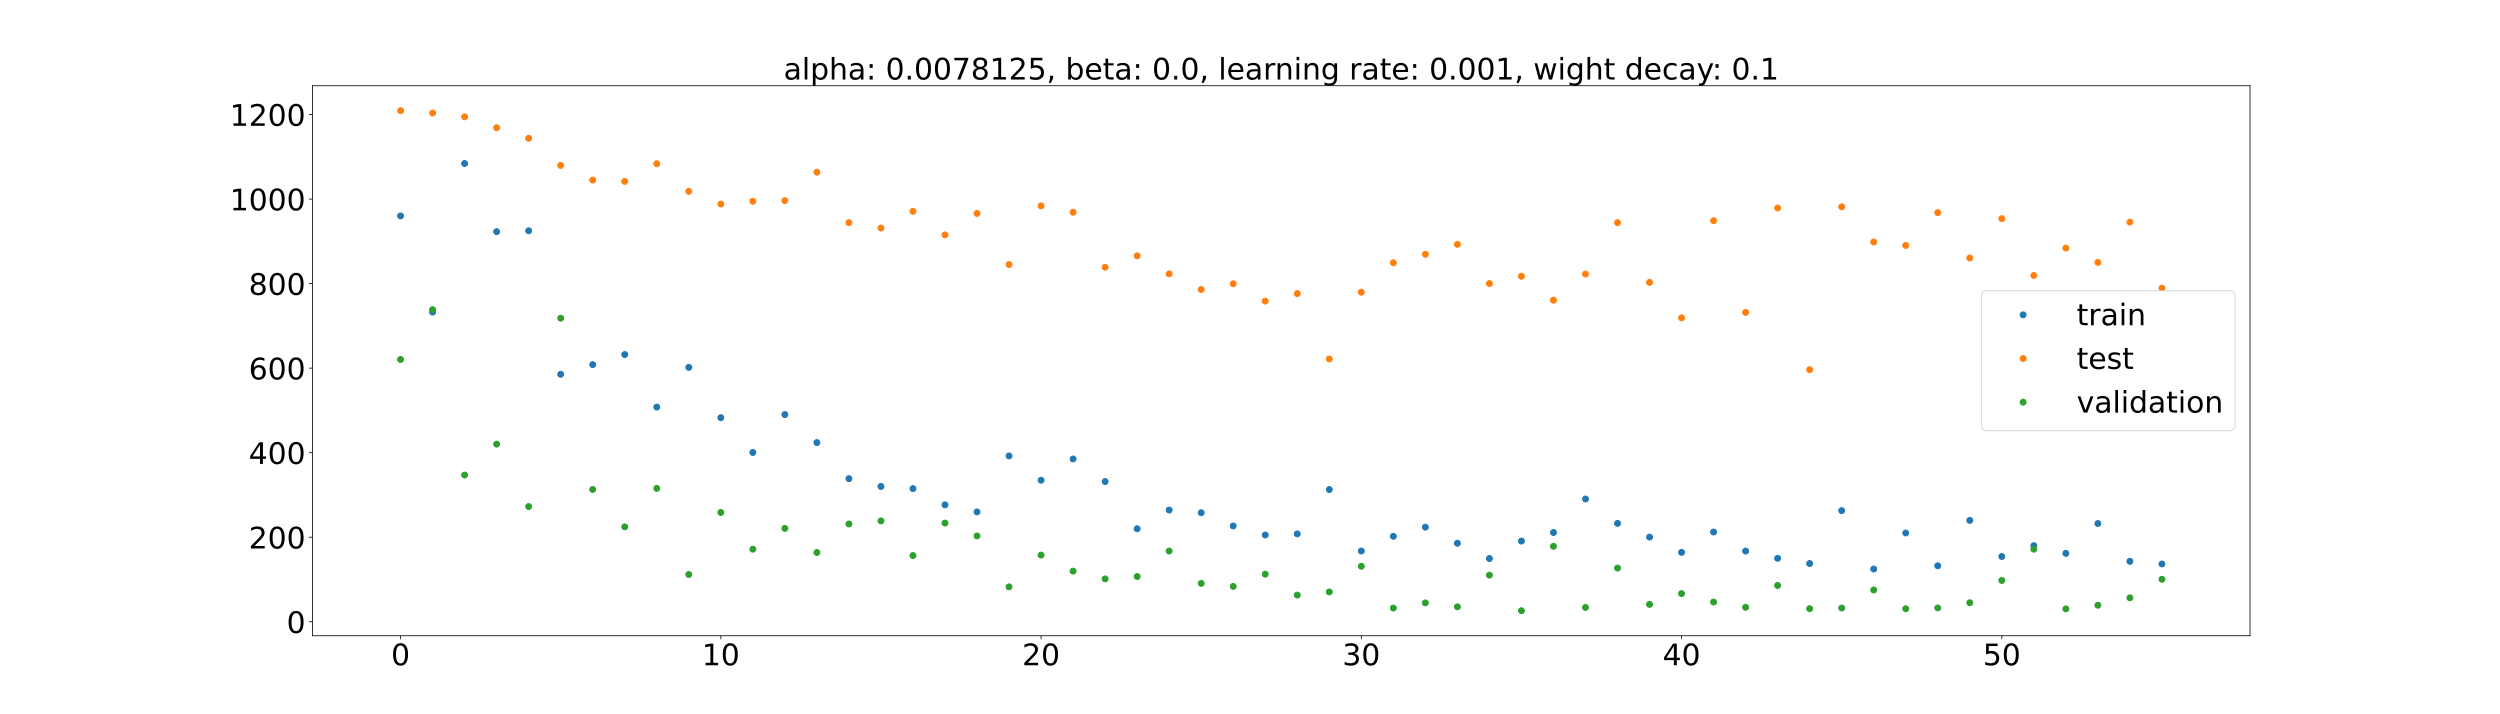 <?xml version="1.0" encoding="utf-8" standalone="no"?>
<!DOCTYPE svg PUBLIC "-//W3C//DTD SVG 1.1//EN"
  "http://www.w3.org/Graphics/SVG/1.1/DTD/svg11.dtd">
<!-- Created with matplotlib (https://matplotlib.org/) -->
<svg height="720pt" version="1.1" viewBox="0 0 2520 720" width="2520pt" xmlns="http://www.w3.org/2000/svg" xmlns:xlink="http://www.w3.org/1999/xlink">
 <defs>
  <style type="text/css">*{stroke-linecap:butt;stroke-linejoin:round;}</style>
 </defs>
 <g id="figure_1">
  <g id="patch_1">
   <path d="M 0 720 
L 2520 720 
L 2520 0 
L 0 0 
z
" style="fill:#ffffff;"/>
  </g>
  <g id="axes_1">
   <g id="patch_2">
    <path d="M 315 640.8 
L 2268 640.8 
L 2268 86.4 
L 315 86.4 
z
" style="fill:#ffffff;"/>
   </g>
   <g id="matplotlib.axis_1">
    <g id="xtick_1">
     <g id="line2d_1">
      <defs>
       <path d="M 0 0 
L 0 3.5 
" id="m79b923b1ad" style="stroke:#000000;stroke-width:0.8;"/>
      </defs>
      <g>
       <use style="stroke:#000000;stroke-width:0.8;" x="403.773" xlink:href="#m79b923b1ad" y="640.8"/>
      </g>
     </g>
     <g id="text_1">
      <!-- 0 -->
      <g transform="translate(394.229 670.595)scale(0.3 -0.3)">
       <defs>
        <path d="M 31.781 66.406 
Q 24.172 66.406 20.328 58.906 
Q 16.5 51.422 16.5 36.375 
Q 16.5 21.391 20.328 13.891 
Q 24.172 6.391 31.781 6.391 
Q 39.453 6.391 43.281 13.891 
Q 47.125 21.391 47.125 36.375 
Q 47.125 51.422 43.281 58.906 
Q 39.453 66.406 31.781 66.406 
z
M 31.781 74.219 
Q 44.047 74.219 50.516 64.516 
Q 56.984 54.828 56.984 36.375 
Q 56.984 17.969 50.516 8.266 
Q 44.047 -1.422 31.781 -1.422 
Q 19.531 -1.422 13.062 8.266 
Q 6.594 17.969 6.594 36.375 
Q 6.594 54.828 13.062 64.516 
Q 19.531 74.219 31.781 74.219 
z
" id="DejaVuSans-48"/>
       </defs>
       <use xlink:href="#DejaVuSans-48"/>
      </g>
     </g>
    </g>
    <g id="xtick_2">
     <g id="line2d_2">
      <g>
       <use style="stroke:#000000;stroke-width:0.8;" x="726.583" xlink:href="#m79b923b1ad" y="640.8"/>
      </g>
     </g>
     <g id="text_2">
      <!-- 10 -->
      <g transform="translate(707.495 670.595)scale(0.3 -0.3)">
       <defs>
        <path d="M 12.406 8.297 
L 28.516 8.297 
L 28.516 63.922 
L 10.984 60.406 
L 10.984 69.391 
L 28.422 72.906 
L 38.281 72.906 
L 38.281 8.297 
L 54.391 8.297 
L 54.391 0 
L 12.406 0 
z
" id="DejaVuSans-49"/>
       </defs>
       <use xlink:href="#DejaVuSans-49"/>
       <use x="63.623" xlink:href="#DejaVuSans-48"/>
      </g>
     </g>
    </g>
    <g id="xtick_3">
     <g id="line2d_3">
      <g>
       <use style="stroke:#000000;stroke-width:0.8;" x="1049.393" xlink:href="#m79b923b1ad" y="640.8"/>
      </g>
     </g>
     <g id="text_3">
      <!-- 20 -->
      <g transform="translate(1030.305 670.595)scale(0.3 -0.3)">
       <defs>
        <path d="M 19.188 8.297 
L 53.609 8.297 
L 53.609 0 
L 7.328 0 
L 7.328 8.297 
Q 12.938 14.109 22.625 23.891 
Q 32.328 33.688 34.812 36.531 
Q 39.547 41.844 41.422 45.531 
Q 43.312 49.219 43.312 52.781 
Q 43.312 58.594 39.234 62.25 
Q 35.156 65.922 28.609 65.922 
Q 23.969 65.922 18.812 64.312 
Q 13.672 62.703 7.812 59.422 
L 7.812 69.391 
Q 13.766 71.781 18.938 73 
Q 24.125 74.219 28.422 74.219 
Q 39.75 74.219 46.484 68.547 
Q 53.219 62.891 53.219 53.422 
Q 53.219 48.922 51.531 44.891 
Q 49.859 40.875 45.406 35.406 
Q 44.188 33.984 37.641 27.219 
Q 31.109 20.453 19.188 8.297 
z
" id="DejaVuSans-50"/>
       </defs>
       <use xlink:href="#DejaVuSans-50"/>
       <use x="63.623" xlink:href="#DejaVuSans-48"/>
      </g>
     </g>
    </g>
    <g id="xtick_4">
     <g id="line2d_4">
      <g>
       <use style="stroke:#000000;stroke-width:0.8;" x="1372.202" xlink:href="#m79b923b1ad" y="640.8"/>
      </g>
     </g>
     <g id="text_4">
      <!-- 30 -->
      <g transform="translate(1353.115 670.595)scale(0.3 -0.3)">
       <defs>
        <path d="M 40.578 39.312 
Q 47.656 37.797 51.625 33 
Q 55.609 28.219 55.609 21.188 
Q 55.609 10.406 48.188 4.484 
Q 40.766 -1.422 27.094 -1.422 
Q 22.516 -1.422 17.656 -0.516 
Q 12.797 0.391 7.625 2.203 
L 7.625 11.719 
Q 11.719 9.328 16.594 8.109 
Q 21.484 6.891 26.812 6.891 
Q 36.078 6.891 40.938 10.547 
Q 45.797 14.203 45.797 21.188 
Q 45.797 27.641 41.281 31.266 
Q 36.766 34.906 28.719 34.906 
L 20.219 34.906 
L 20.219 43.016 
L 29.109 43.016 
Q 36.375 43.016 40.234 45.922 
Q 44.094 48.828 44.094 54.297 
Q 44.094 59.906 40.109 62.906 
Q 36.141 65.922 28.719 65.922 
Q 24.656 65.922 20.016 65.031 
Q 15.375 64.156 9.812 62.312 
L 9.812 71.094 
Q 15.438 72.656 20.344 73.438 
Q 25.25 74.219 29.594 74.219 
Q 40.828 74.219 47.359 69.109 
Q 53.906 64.016 53.906 55.328 
Q 53.906 49.266 50.438 45.094 
Q 46.969 40.922 40.578 39.312 
z
" id="DejaVuSans-51"/>
       </defs>
       <use xlink:href="#DejaVuSans-51"/>
       <use x="63.623" xlink:href="#DejaVuSans-48"/>
      </g>
     </g>
    </g>
    <g id="xtick_5">
     <g id="line2d_5">
      <g>
       <use style="stroke:#000000;stroke-width:0.8;" x="1695.012" xlink:href="#m79b923b1ad" y="640.8"/>
      </g>
     </g>
     <g id="text_5">
      <!-- 40 -->
      <g transform="translate(1675.925 670.595)scale(0.3 -0.3)">
       <defs>
        <path d="M 37.797 64.312 
L 12.891 25.391 
L 37.797 25.391 
z
M 35.203 72.906 
L 47.609 72.906 
L 47.609 25.391 
L 58.016 25.391 
L 58.016 17.188 
L 47.609 17.188 
L 47.609 0 
L 37.797 0 
L 37.797 17.188 
L 4.891 17.188 
L 4.891 26.703 
z
" id="DejaVuSans-52"/>
       </defs>
       <use xlink:href="#DejaVuSans-52"/>
       <use x="63.623" xlink:href="#DejaVuSans-48"/>
      </g>
     </g>
    </g>
    <g id="xtick_6">
     <g id="line2d_6">
      <g>
       <use style="stroke:#000000;stroke-width:0.8;" x="2017.822" xlink:href="#m79b923b1ad" y="640.8"/>
      </g>
     </g>
     <g id="text_6">
      <!-- 50 -->
      <g transform="translate(1998.735 670.595)scale(0.3 -0.3)">
       <defs>
        <path d="M 10.797 72.906 
L 49.516 72.906 
L 49.516 64.594 
L 19.828 64.594 
L 19.828 46.734 
Q 21.969 47.469 24.109 47.828 
Q 26.266 48.188 28.422 48.188 
Q 40.625 48.188 47.75 41.5 
Q 54.891 34.812 54.891 23.391 
Q 54.891 11.625 47.562 5.094 
Q 40.234 -1.422 26.906 -1.422 
Q 22.312 -1.422 17.547 -0.641 
Q 12.797 0.141 7.719 1.703 
L 7.719 11.625 
Q 12.109 9.234 16.797 8.062 
Q 21.484 6.891 26.703 6.891 
Q 35.156 6.891 40.078 11.328 
Q 45.016 15.766 45.016 23.391 
Q 45.016 31 40.078 35.438 
Q 35.156 39.891 26.703 39.891 
Q 22.75 39.891 18.812 39.016 
Q 14.891 38.141 10.797 36.281 
z
" id="DejaVuSans-53"/>
       </defs>
       <use xlink:href="#DejaVuSans-53"/>
       <use x="63.623" xlink:href="#DejaVuSans-48"/>
      </g>
     </g>
    </g>
   </g>
   <g id="matplotlib.axis_2">
    <g id="ytick_1">
     <g id="line2d_7">
      <defs>
       <path d="M 0 0 
L -3.5 0 
" id="mcc36a273e6" style="stroke:#000000;stroke-width:0.8;"/>
      </defs>
      <g>
       <use style="stroke:#000000;stroke-width:0.8;" x="315" xlink:href="#mcc36a273e6" y="626.687"/>
      </g>
     </g>
     <g id="text_7">
      <!-- 0 -->
      <g transform="translate(288.913 638.085)scale(0.3 -0.3)">
       <use xlink:href="#DejaVuSans-48"/>
      </g>
     </g>
    </g>
    <g id="ytick_2">
     <g id="line2d_8">
      <g>
       <use style="stroke:#000000;stroke-width:0.8;" x="315" xlink:href="#mcc36a273e6" y="541.478"/>
      </g>
     </g>
     <g id="text_8">
      <!-- 200 -->
      <g transform="translate(250.738 552.875)scale(0.3 -0.3)">
       <use xlink:href="#DejaVuSans-50"/>
       <use x="63.623" xlink:href="#DejaVuSans-48"/>
       <use x="127.246" xlink:href="#DejaVuSans-48"/>
      </g>
     </g>
    </g>
    <g id="ytick_3">
     <g id="line2d_9">
      <g>
       <use style="stroke:#000000;stroke-width:0.8;" x="315" xlink:href="#mcc36a273e6" y="456.269"/>
      </g>
     </g>
     <g id="text_9">
      <!-- 400 -->
      <g transform="translate(250.738 467.666)scale(0.3 -0.3)">
       <use xlink:href="#DejaVuSans-52"/>
       <use x="63.623" xlink:href="#DejaVuSans-48"/>
       <use x="127.246" xlink:href="#DejaVuSans-48"/>
      </g>
     </g>
    </g>
    <g id="ytick_4">
     <g id="line2d_10">
      <g>
       <use style="stroke:#000000;stroke-width:0.8;" x="315" xlink:href="#mcc36a273e6" y="371.06"/>
      </g>
     </g>
     <g id="text_10">
      <!-- 600 -->
      <g transform="translate(250.738 382.457)scale(0.3 -0.3)">
       <defs>
        <path d="M 33.016 40.375 
Q 26.375 40.375 22.484 35.828 
Q 18.609 31.297 18.609 23.391 
Q 18.609 15.531 22.484 10.953 
Q 26.375 6.391 33.016 6.391 
Q 39.656 6.391 43.531 10.953 
Q 47.406 15.531 47.406 23.391 
Q 47.406 31.297 43.531 35.828 
Q 39.656 40.375 33.016 40.375 
z
M 52.594 71.297 
L 52.594 62.312 
Q 48.875 64.062 45.094 64.984 
Q 41.312 65.922 37.594 65.922 
Q 27.828 65.922 22.672 59.328 
Q 17.531 52.734 16.797 39.406 
Q 19.672 43.656 24.016 45.922 
Q 28.375 48.188 33.594 48.188 
Q 44.578 48.188 50.953 41.516 
Q 57.328 34.859 57.328 23.391 
Q 57.328 12.156 50.688 5.359 
Q 44.047 -1.422 33.016 -1.422 
Q 20.359 -1.422 13.672 8.266 
Q 6.984 17.969 6.984 36.375 
Q 6.984 53.656 15.188 63.938 
Q 23.391 74.219 37.203 74.219 
Q 40.922 74.219 44.703 73.484 
Q 48.484 72.75 52.594 71.297 
z
" id="DejaVuSans-54"/>
       </defs>
       <use xlink:href="#DejaVuSans-54"/>
       <use x="63.623" xlink:href="#DejaVuSans-48"/>
       <use x="127.246" xlink:href="#DejaVuSans-48"/>
      </g>
     </g>
    </g>
    <g id="ytick_5">
     <g id="line2d_11">
      <g>
       <use style="stroke:#000000;stroke-width:0.8;" x="315" xlink:href="#mcc36a273e6" y="285.851"/>
      </g>
     </g>
     <g id="text_11">
      <!-- 800 -->
      <g transform="translate(250.738 297.248)scale(0.3 -0.3)">
       <defs>
        <path d="M 31.781 34.625 
Q 24.75 34.625 20.719 30.859 
Q 16.703 27.094 16.703 20.516 
Q 16.703 13.922 20.719 10.156 
Q 24.75 6.391 31.781 6.391 
Q 38.812 6.391 42.859 10.172 
Q 46.922 13.969 46.922 20.516 
Q 46.922 27.094 42.891 30.859 
Q 38.875 34.625 31.781 34.625 
z
M 21.922 38.812 
Q 15.578 40.375 12.031 44.719 
Q 8.5 49.078 8.5 55.328 
Q 8.5 64.062 14.719 69.141 
Q 20.953 74.219 31.781 74.219 
Q 42.672 74.219 48.875 69.141 
Q 55.078 64.062 55.078 55.328 
Q 55.078 49.078 51.531 44.719 
Q 48 40.375 41.703 38.812 
Q 48.828 37.156 52.797 32.312 
Q 56.781 27.484 56.781 20.516 
Q 56.781 9.906 50.312 4.234 
Q 43.844 -1.422 31.781 -1.422 
Q 19.734 -1.422 13.25 4.234 
Q 6.781 9.906 6.781 20.516 
Q 6.781 27.484 10.781 32.312 
Q 14.797 37.156 21.922 38.812 
z
M 18.312 54.391 
Q 18.312 48.734 21.844 45.562 
Q 25.391 42.391 31.781 42.391 
Q 38.141 42.391 41.719 45.562 
Q 45.312 48.734 45.312 54.391 
Q 45.312 60.062 41.719 63.234 
Q 38.141 66.406 31.781 66.406 
Q 25.391 66.406 21.844 63.234 
Q 18.312 60.062 18.312 54.391 
z
" id="DejaVuSans-56"/>
       </defs>
       <use xlink:href="#DejaVuSans-56"/>
       <use x="63.623" xlink:href="#DejaVuSans-48"/>
       <use x="127.246" xlink:href="#DejaVuSans-48"/>
      </g>
     </g>
    </g>
    <g id="ytick_6">
     <g id="line2d_12">
      <g>
       <use style="stroke:#000000;stroke-width:0.8;" x="315" xlink:href="#mcc36a273e6" y="200.641"/>
      </g>
     </g>
     <g id="text_12">
      <!-- 1000 -->
      <g transform="translate(231.65 212.039)scale(0.3 -0.3)">
       <use xlink:href="#DejaVuSans-49"/>
       <use x="63.623" xlink:href="#DejaVuSans-48"/>
       <use x="127.246" xlink:href="#DejaVuSans-48"/>
       <use x="190.869" xlink:href="#DejaVuSans-48"/>
      </g>
     </g>
    </g>
    <g id="ytick_7">
     <g id="line2d_13">
      <g>
       <use style="stroke:#000000;stroke-width:0.8;" x="315" xlink:href="#mcc36a273e6" y="115.432"/>
      </g>
     </g>
     <g id="text_13">
      <!-- 1200 -->
      <g transform="translate(231.65 126.83)scale(0.3 -0.3)">
       <use xlink:href="#DejaVuSans-49"/>
       <use x="63.623" xlink:href="#DejaVuSans-50"/>
       <use x="127.246" xlink:href="#DejaVuSans-48"/>
       <use x="190.869" xlink:href="#DejaVuSans-48"/>
      </g>
     </g>
    </g>
   </g>
   <g id="line2d_14">
    <defs>
     <path d="M 0 3 
C 0.796 3 1.559 2.684 2.121 2.121 
C 2.684 1.559 3 0.796 3 0 
C 3 -0.796 2.684 -1.559 2.121 -2.121 
C 1.559 -2.684 0.796 -3 0 -3 
C -0.796 -3 -1.559 -2.684 -2.121 -2.121 
C -2.684 -1.559 -3 -0.796 -3 0 
C -3 0.796 -2.684 1.559 -2.121 2.121 
C -1.559 2.684 -0.796 3 0 3 
z
" id="mcb9b7e18cb" style="stroke:#1f77b4;"/>
    </defs>
    <g clip-path="url(#pc05efb1cb9)">
     <use style="fill:#1f77b4;stroke:#1f77b4;" x="403.773" xlink:href="#mcb9b7e18cb" y="217.646"/>
     <use style="fill:#1f77b4;stroke:#1f77b4;" x="436.054" xlink:href="#mcb9b7e18cb" y="314.611"/>
     <use style="fill:#1f77b4;stroke:#1f77b4;" x="468.335" xlink:href="#mcb9b7e18cb" y="164.82"/>
     <use style="fill:#1f77b4;stroke:#1f77b4;" x="500.616" xlink:href="#mcb9b7e18cb" y="233.519"/>
     <use style="fill:#1f77b4;stroke:#1f77b4;" x="532.897" xlink:href="#mcb9b7e18cb" y="232.64"/>
     <use style="fill:#1f77b4;stroke:#1f77b4;" x="565.178" xlink:href="#mcb9b7e18cb" y="377.252"/>
     <use style="fill:#1f77b4;stroke:#1f77b4;" x="597.459" xlink:href="#mcb9b7e18cb" y="367.546"/>
     <use style="fill:#1f77b4;stroke:#1f77b4;" x="629.74" xlink:href="#mcb9b7e18cb" y="357.402"/>
     <use style="fill:#1f77b4;stroke:#1f77b4;" x="662.021" xlink:href="#mcb9b7e18cb" y="410.354"/>
     <use style="fill:#1f77b4;stroke:#1f77b4;" x="694.302" xlink:href="#mcb9b7e18cb" y="370.311"/>
     <use style="fill:#1f77b4;stroke:#1f77b4;" x="726.583" xlink:href="#mcb9b7e18cb" y="421.044"/>
     <use style="fill:#1f77b4;stroke:#1f77b4;" x="758.864" xlink:href="#mcb9b7e18cb" y="456.087"/>
     <use style="fill:#1f77b4;stroke:#1f77b4;" x="791.145" xlink:href="#mcb9b7e18cb" y="417.882"/>
     <use style="fill:#1f77b4;stroke:#1f77b4;" x="823.426" xlink:href="#mcb9b7e18cb" y="446.103"/>
     <use style="fill:#1f77b4;stroke:#1f77b4;" x="855.707" xlink:href="#mcb9b7e18cb" y="482.438"/>
     <use style="fill:#1f77b4;stroke:#1f77b4;" x="887.988" xlink:href="#mcb9b7e18cb" y="490.341"/>
     <use style="fill:#1f77b4;stroke:#1f77b4;" x="920.269" xlink:href="#mcb9b7e18cb" y="492.516"/>
     <use style="fill:#1f77b4;stroke:#1f77b4;" x="952.55" xlink:href="#mcb9b7e18cb" y="508.877"/>
     <use style="fill:#1f77b4;stroke:#1f77b4;" x="984.831" xlink:href="#mcb9b7e18cb" y="516.002"/>
     <use style="fill:#1f77b4;stroke:#1f77b4;" x="1017.112" xlink:href="#mcb9b7e18cb" y="459.576"/>
     <use style="fill:#1f77b4;stroke:#1f77b4;" x="1049.393" xlink:href="#mcb9b7e18cb" y="484.078"/>
     <use style="fill:#1f77b4;stroke:#1f77b4;" x="1081.674" xlink:href="#mcb9b7e18cb" y="462.6"/>
     <use style="fill:#1f77b4;stroke:#1f77b4;" x="1113.955" xlink:href="#mcb9b7e18cb" y="485.383"/>
     <use style="fill:#1f77b4;stroke:#1f77b4;" x="1146.236" xlink:href="#mcb9b7e18cb" y="532.969"/>
     <use style="fill:#1f77b4;stroke:#1f77b4;" x="1178.517" xlink:href="#mcb9b7e18cb" y="514.145"/>
     <use style="fill:#1f77b4;stroke:#1f77b4;" x="1210.798" xlink:href="#mcb9b7e18cb" y="516.836"/>
     <use style="fill:#1f77b4;stroke:#1f77b4;" x="1243.079" xlink:href="#mcb9b7e18cb" y="530.184"/>
     <use style="fill:#1f77b4;stroke:#1f77b4;" x="1275.36" xlink:href="#mcb9b7e18cb" y="539.285"/>
     <use style="fill:#1f77b4;stroke:#1f77b4;" x="1307.64" xlink:href="#mcb9b7e18cb" y="538.134"/>
     <use style="fill:#1f77b4;stroke:#1f77b4;" x="1339.921" xlink:href="#mcb9b7e18cb" y="493.447"/>
     <use style="fill:#1f77b4;stroke:#1f77b4;" x="1372.202" xlink:href="#mcb9b7e18cb" y="555.426"/>
     <use style="fill:#1f77b4;stroke:#1f77b4;" x="1404.483" xlink:href="#mcb9b7e18cb" y="540.606"/>
     <use style="fill:#1f77b4;stroke:#1f77b4;" x="1436.764" xlink:href="#mcb9b7e18cb" y="531.406"/>
     <use style="fill:#1f77b4;stroke:#1f77b4;" x="1469.045" xlink:href="#mcb9b7e18cb" y="547.586"/>
     <use style="fill:#1f77b4;stroke:#1f77b4;" x="1501.326" xlink:href="#mcb9b7e18cb" y="562.99"/>
     <use style="fill:#1f77b4;stroke:#1f77b4;" x="1533.607" xlink:href="#mcb9b7e18cb" y="545.398"/>
     <use style="fill:#1f77b4;stroke:#1f77b4;" x="1565.888" xlink:href="#mcb9b7e18cb" y="536.762"/>
     <use style="fill:#1f77b4;stroke:#1f77b4;" x="1598.169" xlink:href="#mcb9b7e18cb" y="502.984"/>
     <use style="fill:#1f77b4;stroke:#1f77b4;" x="1630.45" xlink:href="#mcb9b7e18cb" y="527.545"/>
     <use style="fill:#1f77b4;stroke:#1f77b4;" x="1662.731" xlink:href="#mcb9b7e18cb" y="541.375"/>
     <use style="fill:#1f77b4;stroke:#1f77b4;" x="1695.012" xlink:href="#mcb9b7e18cb" y="556.782"/>
     <use style="fill:#1f77b4;stroke:#1f77b4;" x="1727.293" xlink:href="#mcb9b7e18cb" y="536.285"/>
     <use style="fill:#1f77b4;stroke:#1f77b4;" x="1759.574" xlink:href="#mcb9b7e18cb" y="555.495"/>
     <use style="fill:#1f77b4;stroke:#1f77b4;" x="1791.855" xlink:href="#mcb9b7e18cb" y="562.772"/>
     <use style="fill:#1f77b4;stroke:#1f77b4;" x="1824.136" xlink:href="#mcb9b7e18cb" y="568.029"/>
     <use style="fill:#1f77b4;stroke:#1f77b4;" x="1856.417" xlink:href="#mcb9b7e18cb" y="514.665"/>
     <use style="fill:#1f77b4;stroke:#1f77b4;" x="1888.698" xlink:href="#mcb9b7e18cb" y="573.566"/>
     <use style="fill:#1f77b4;stroke:#1f77b4;" x="1920.979" xlink:href="#mcb9b7e18cb" y="537.25"/>
     <use style="fill:#1f77b4;stroke:#1f77b4;" x="1953.26" xlink:href="#mcb9b7e18cb" y="570.335"/>
     <use style="fill:#1f77b4;stroke:#1f77b4;" x="1985.541" xlink:href="#mcb9b7e18cb" y="524.545"/>
     <use style="fill:#1f77b4;stroke:#1f77b4;" x="2017.822" xlink:href="#mcb9b7e18cb" y="560.952"/>
     <use style="fill:#1f77b4;stroke:#1f77b4;" x="2050.103" xlink:href="#mcb9b7e18cb" y="550.033"/>
     <use style="fill:#1f77b4;stroke:#1f77b4;" x="2082.384" xlink:href="#mcb9b7e18cb" y="557.8"/>
     <use style="fill:#1f77b4;stroke:#1f77b4;" x="2114.665" xlink:href="#mcb9b7e18cb" y="527.705"/>
     <use style="fill:#1f77b4;stroke:#1f77b4;" x="2146.946" xlink:href="#mcb9b7e18cb" y="565.823"/>
     <use style="fill:#1f77b4;stroke:#1f77b4;" x="2179.227" xlink:href="#mcb9b7e18cb" y="568.454"/>
    </g>
   </g>
   <g id="line2d_15">
    <defs>
     <path d="M 0 3 
C 0.796 3 1.559 2.684 2.121 2.121 
C 2.684 1.559 3 0.796 3 0 
C 3 -0.796 2.684 -1.559 2.121 -2.121 
C 1.559 -2.684 0.796 -3 0 -3 
C -0.796 -3 -1.559 -2.684 -2.121 -2.121 
C -2.684 -1.559 -3 -0.796 -3 0 
C -3 0.796 -2.684 1.559 -2.121 2.121 
C -1.559 2.684 -0.796 3 0 3 
z
" id="m4242fbdd3a" style="stroke:#ff7f0e;"/>
    </defs>
    <g clip-path="url(#pc05efb1cb9)">
     <use style="fill:#ff7f0e;stroke:#ff7f0e;" x="403.773" xlink:href="#m4242fbdd3a" y="111.6"/>
     <use style="fill:#ff7f0e;stroke:#ff7f0e;" x="436.054" xlink:href="#m4242fbdd3a" y="113.908"/>
     <use style="fill:#ff7f0e;stroke:#ff7f0e;" x="468.335" xlink:href="#m4242fbdd3a" y="117.766"/>
     <use style="fill:#ff7f0e;stroke:#ff7f0e;" x="500.616" xlink:href="#m4242fbdd3a" y="128.778"/>
     <use style="fill:#ff7f0e;stroke:#ff7f0e;" x="532.897" xlink:href="#m4242fbdd3a" y="139.405"/>
     <use style="fill:#ff7f0e;stroke:#ff7f0e;" x="565.178" xlink:href="#m4242fbdd3a" y="166.734"/>
     <use style="fill:#ff7f0e;stroke:#ff7f0e;" x="597.459" xlink:href="#m4242fbdd3a" y="181.551"/>
     <use style="fill:#ff7f0e;stroke:#ff7f0e;" x="629.74" xlink:href="#m4242fbdd3a" y="182.833"/>
     <use style="fill:#ff7f0e;stroke:#ff7f0e;" x="662.021" xlink:href="#m4242fbdd3a" y="165.016"/>
     <use style="fill:#ff7f0e;stroke:#ff7f0e;" x="694.302" xlink:href="#m4242fbdd3a" y="192.828"/>
     <use style="fill:#ff7f0e;stroke:#ff7f0e;" x="726.583" xlink:href="#m4242fbdd3a" y="205.708"/>
     <use style="fill:#ff7f0e;stroke:#ff7f0e;" x="758.864" xlink:href="#m4242fbdd3a" y="202.829"/>
     <use style="fill:#ff7f0e;stroke:#ff7f0e;" x="791.145" xlink:href="#m4242fbdd3a" y="202.23"/>
     <use style="fill:#ff7f0e;stroke:#ff7f0e;" x="823.426" xlink:href="#m4242fbdd3a" y="173.592"/>
     <use style="fill:#ff7f0e;stroke:#ff7f0e;" x="855.707" xlink:href="#m4242fbdd3a" y="224.431"/>
     <use style="fill:#ff7f0e;stroke:#ff7f0e;" x="887.988" xlink:href="#m4242fbdd3a" y="229.872"/>
     <use style="fill:#ff7f0e;stroke:#ff7f0e;" x="920.269" xlink:href="#m4242fbdd3a" y="213.023"/>
     <use style="fill:#ff7f0e;stroke:#ff7f0e;" x="952.55" xlink:href="#m4242fbdd3a" y="236.776"/>
     <use style="fill:#ff7f0e;stroke:#ff7f0e;" x="984.831" xlink:href="#m4242fbdd3a" y="215.135"/>
     <use style="fill:#ff7f0e;stroke:#ff7f0e;" x="1017.112" xlink:href="#m4242fbdd3a" y="266.649"/>
     <use style="fill:#ff7f0e;stroke:#ff7f0e;" x="1049.393" xlink:href="#m4242fbdd3a" y="207.496"/>
     <use style="fill:#ff7f0e;stroke:#ff7f0e;" x="1081.674" xlink:href="#m4242fbdd3a" y="213.974"/>
     <use style="fill:#ff7f0e;stroke:#ff7f0e;" x="1113.955" xlink:href="#m4242fbdd3a" y="269.402"/>
     <use style="fill:#ff7f0e;stroke:#ff7f0e;" x="1146.236" xlink:href="#m4242fbdd3a" y="257.897"/>
     <use style="fill:#ff7f0e;stroke:#ff7f0e;" x="1178.517" xlink:href="#m4242fbdd3a" y="276.081"/>
     <use style="fill:#ff7f0e;stroke:#ff7f0e;" x="1210.798" xlink:href="#m4242fbdd3a" y="291.817"/>
     <use style="fill:#ff7f0e;stroke:#ff7f0e;" x="1243.079" xlink:href="#m4242fbdd3a" y="285.988"/>
     <use style="fill:#ff7f0e;stroke:#ff7f0e;" x="1275.36" xlink:href="#m4242fbdd3a" y="303.512"/>
     <use style="fill:#ff7f0e;stroke:#ff7f0e;" x="1307.64" xlink:href="#m4242fbdd3a" y="295.95"/>
     <use style="fill:#ff7f0e;stroke:#ff7f0e;" x="1339.921" xlink:href="#m4242fbdd3a" y="361.866"/>
     <use style="fill:#ff7f0e;stroke:#ff7f0e;" x="1372.202" xlink:href="#m4242fbdd3a" y="294.531"/>
     <use style="fill:#ff7f0e;stroke:#ff7f0e;" x="1404.483" xlink:href="#m4242fbdd3a" y="264.894"/>
     <use style="fill:#ff7f0e;stroke:#ff7f0e;" x="1436.764" xlink:href="#m4242fbdd3a" y="256.299"/>
     <use style="fill:#ff7f0e;stroke:#ff7f0e;" x="1469.045" xlink:href="#m4242fbdd3a" y="246.307"/>
     <use style="fill:#ff7f0e;stroke:#ff7f0e;" x="1501.326" xlink:href="#m4242fbdd3a" y="285.828"/>
     <use style="fill:#ff7f0e;stroke:#ff7f0e;" x="1533.607" xlink:href="#m4242fbdd3a" y="278.513"/>
     <use style="fill:#ff7f0e;stroke:#ff7f0e;" x="1565.888" xlink:href="#m4242fbdd3a" y="302.55"/>
     <use style="fill:#ff7f0e;stroke:#ff7f0e;" x="1598.169" xlink:href="#m4242fbdd3a" y="276.241"/>
     <use style="fill:#ff7f0e;stroke:#ff7f0e;" x="1630.45" xlink:href="#m4242fbdd3a" y="224.461"/>
     <use style="fill:#ff7f0e;stroke:#ff7f0e;" x="1662.731" xlink:href="#m4242fbdd3a" y="284.627"/>
     <use style="fill:#ff7f0e;stroke:#ff7f0e;" x="1695.012" xlink:href="#m4242fbdd3a" y="320.42"/>
     <use style="fill:#ff7f0e;stroke:#ff7f0e;" x="1727.293" xlink:href="#m4242fbdd3a" y="222.479"/>
     <use style="fill:#ff7f0e;stroke:#ff7f0e;" x="1759.574" xlink:href="#m4242fbdd3a" y="314.879"/>
     <use style="fill:#ff7f0e;stroke:#ff7f0e;" x="1791.855" xlink:href="#m4242fbdd3a" y="209.698"/>
     <use style="fill:#ff7f0e;stroke:#ff7f0e;" x="1824.136" xlink:href="#m4242fbdd3a" y="372.618"/>
     <use style="fill:#ff7f0e;stroke:#ff7f0e;" x="1856.417" xlink:href="#m4242fbdd3a" y="208.508"/>
     <use style="fill:#ff7f0e;stroke:#ff7f0e;" x="1888.698" xlink:href="#m4242fbdd3a" y="243.947"/>
     <use style="fill:#ff7f0e;stroke:#ff7f0e;" x="1920.979" xlink:href="#m4242fbdd3a" y="247.362"/>
     <use style="fill:#ff7f0e;stroke:#ff7f0e;" x="1953.26" xlink:href="#m4242fbdd3a" y="214.355"/>
     <use style="fill:#ff7f0e;stroke:#ff7f0e;" x="1985.541" xlink:href="#m4242fbdd3a" y="260.066"/>
     <use style="fill:#ff7f0e;stroke:#ff7f0e;" x="2017.822" xlink:href="#m4242fbdd3a" y="220.425"/>
     <use style="fill:#ff7f0e;stroke:#ff7f0e;" x="2050.103" xlink:href="#m4242fbdd3a" y="277.67"/>
     <use style="fill:#ff7f0e;stroke:#ff7f0e;" x="2082.384" xlink:href="#m4242fbdd3a" y="250.064"/>
     <use style="fill:#ff7f0e;stroke:#ff7f0e;" x="2114.665" xlink:href="#m4242fbdd3a" y="264.549"/>
     <use style="fill:#ff7f0e;stroke:#ff7f0e;" x="2146.946" xlink:href="#m4242fbdd3a" y="223.87"/>
     <use style="fill:#ff7f0e;stroke:#ff7f0e;" x="2179.227" xlink:href="#m4242fbdd3a" y="290.434"/>
    </g>
   </g>
   <g id="line2d_16">
    <defs>
     <path d="M 0 3 
C 0.796 3 1.559 2.684 2.121 2.121 
C 2.684 1.559 3 0.796 3 0 
C 3 -0.796 2.684 -1.559 2.121 -2.121 
C 1.559 -2.684 0.796 -3 0 -3 
C -0.796 -3 -1.559 -2.684 -2.121 -2.121 
C -2.684 -1.559 -3 -0.796 -3 0 
C -3 0.796 -2.684 1.559 -2.121 2.121 
C -1.559 2.684 -0.796 3 0 3 
z
" id="m409ef58025" style="stroke:#2ca02c;"/>
    </defs>
    <g clip-path="url(#pc05efb1cb9)">
     <use style="fill:#2ca02c;stroke:#2ca02c;" x="403.773" xlink:href="#m409ef58025" y="362.349"/>
     <use style="fill:#2ca02c;stroke:#2ca02c;" x="436.054" xlink:href="#m409ef58025" y="312.12"/>
     <use style="fill:#2ca02c;stroke:#2ca02c;" x="468.335" xlink:href="#m409ef58025" y="478.827"/>
     <use style="fill:#2ca02c;stroke:#2ca02c;" x="500.616" xlink:href="#m409ef58025" y="447.7"/>
     <use style="fill:#2ca02c;stroke:#2ca02c;" x="532.897" xlink:href="#m409ef58025" y="510.581"/>
     <use style="fill:#2ca02c;stroke:#2ca02c;" x="565.178" xlink:href="#m409ef58025" y="320.729"/>
     <use style="fill:#2ca02c;stroke:#2ca02c;" x="597.459" xlink:href="#m409ef58025" y="493.382"/>
     <use style="fill:#2ca02c;stroke:#2ca02c;" x="629.74" xlink:href="#m409ef58025" y="531.059"/>
     <use style="fill:#2ca02c;stroke:#2ca02c;" x="662.021" xlink:href="#m409ef58025" y="492.306"/>
     <use style="fill:#2ca02c;stroke:#2ca02c;" x="694.302" xlink:href="#m409ef58025" y="579.076"/>
     <use style="fill:#2ca02c;stroke:#2ca02c;" x="726.583" xlink:href="#m409ef58025" y="516.582"/>
     <use style="fill:#2ca02c;stroke:#2ca02c;" x="758.864" xlink:href="#m409ef58025" y="553.583"/>
     <use style="fill:#2ca02c;stroke:#2ca02c;" x="791.145" xlink:href="#m409ef58025" y="532.605"/>
     <use style="fill:#2ca02c;stroke:#2ca02c;" x="823.426" xlink:href="#m409ef58025" y="556.926"/>
     <use style="fill:#2ca02c;stroke:#2ca02c;" x="855.707" xlink:href="#m409ef58025" y="528.135"/>
     <use style="fill:#2ca02c;stroke:#2ca02c;" x="887.988" xlink:href="#m409ef58025" y="525.053"/>
     <use style="fill:#2ca02c;stroke:#2ca02c;" x="920.269" xlink:href="#m409ef58025" y="559.98"/>
     <use style="fill:#2ca02c;stroke:#2ca02c;" x="952.55" xlink:href="#m409ef58025" y="527.266"/>
     <use style="fill:#2ca02c;stroke:#2ca02c;" x="984.831" xlink:href="#m409ef58025" y="540.224"/>
     <use style="fill:#2ca02c;stroke:#2ca02c;" x="1017.112" xlink:href="#m409ef58025" y="591.54"/>
     <use style="fill:#2ca02c;stroke:#2ca02c;" x="1049.393" xlink:href="#m409ef58025" y="559.567"/>
     <use style="fill:#2ca02c;stroke:#2ca02c;" x="1081.674" xlink:href="#m409ef58025" y="575.715"/>
     <use style="fill:#2ca02c;stroke:#2ca02c;" x="1113.955" xlink:href="#m409ef58025" y="583.516"/>
     <use style="fill:#2ca02c;stroke:#2ca02c;" x="1146.236" xlink:href="#m409ef58025" y="581.136"/>
     <use style="fill:#2ca02c;stroke:#2ca02c;" x="1178.517" xlink:href="#m409ef58025" y="555.443"/>
     <use style="fill:#2ca02c;stroke:#2ca02c;" x="1210.798" xlink:href="#m409ef58025" y="588.064"/>
     <use style="fill:#2ca02c;stroke:#2ca02c;" x="1243.079" xlink:href="#m409ef58025" y="591.112"/>
     <use style="fill:#2ca02c;stroke:#2ca02c;" x="1275.36" xlink:href="#m409ef58025" y="578.744"/>
     <use style="fill:#2ca02c;stroke:#2ca02c;" x="1307.64" xlink:href="#m409ef58025" y="599.878"/>
     <use style="fill:#2ca02c;stroke:#2ca02c;" x="1339.921" xlink:href="#m409ef58025" y="596.709"/>
     <use style="fill:#2ca02c;stroke:#2ca02c;" x="1372.202" xlink:href="#m409ef58025" y="570.8"/>
     <use style="fill:#2ca02c;stroke:#2ca02c;" x="1404.483" xlink:href="#m409ef58025" y="612.875"/>
     <use style="fill:#2ca02c;stroke:#2ca02c;" x="1436.764" xlink:href="#m409ef58025" y="607.71"/>
     <use style="fill:#2ca02c;stroke:#2ca02c;" x="1469.045" xlink:href="#m409ef58025" y="611.658"/>
     <use style="fill:#2ca02c;stroke:#2ca02c;" x="1501.326" xlink:href="#m409ef58025" y="579.752"/>
     <use style="fill:#2ca02c;stroke:#2ca02c;" x="1533.607" xlink:href="#m409ef58025" y="615.6"/>
     <use style="fill:#2ca02c;stroke:#2ca02c;" x="1565.888" xlink:href="#m409ef58025" y="550.671"/>
     <use style="fill:#2ca02c;stroke:#2ca02c;" x="1598.169" xlink:href="#m409ef58025" y="612.312"/>
     <use style="fill:#2ca02c;stroke:#2ca02c;" x="1630.45" xlink:href="#m409ef58025" y="572.636"/>
     <use style="fill:#2ca02c;stroke:#2ca02c;" x="1662.731" xlink:href="#m409ef58025" y="609.209"/>
     <use style="fill:#2ca02c;stroke:#2ca02c;" x="1695.012" xlink:href="#m409ef58025" y="598.344"/>
     <use style="fill:#2ca02c;stroke:#2ca02c;" x="1727.293" xlink:href="#m409ef58025" y="606.825"/>
     <use style="fill:#2ca02c;stroke:#2ca02c;" x="1759.574" xlink:href="#m409ef58025" y="612.15"/>
     <use style="fill:#2ca02c;stroke:#2ca02c;" x="1791.855" xlink:href="#m409ef58025" y="590.187"/>
     <use style="fill:#2ca02c;stroke:#2ca02c;" x="1824.136" xlink:href="#m409ef58025" y="613.537"/>
     <use style="fill:#2ca02c;stroke:#2ca02c;" x="1856.417" xlink:href="#m409ef58025" y="612.9"/>
     <use style="fill:#2ca02c;stroke:#2ca02c;" x="1888.698" xlink:href="#m409ef58025" y="594.73"/>
     <use style="fill:#2ca02c;stroke:#2ca02c;" x="1920.979" xlink:href="#m409ef58025" y="613.615"/>
     <use style="fill:#2ca02c;stroke:#2ca02c;" x="1953.26" xlink:href="#m409ef58025" y="612.777"/>
     <use style="fill:#2ca02c;stroke:#2ca02c;" x="1985.541" xlink:href="#m409ef58025" y="607.572"/>
     <use style="fill:#2ca02c;stroke:#2ca02c;" x="2017.822" xlink:href="#m409ef58025" y="585.121"/>
     <use style="fill:#2ca02c;stroke:#2ca02c;" x="2050.103" xlink:href="#m409ef58025" y="553.567"/>
     <use style="fill:#2ca02c;stroke:#2ca02c;" x="2082.384" xlink:href="#m409ef58025" y="613.734"/>
     <use style="fill:#2ca02c;stroke:#2ca02c;" x="2114.665" xlink:href="#m409ef58025" y="610.078"/>
     <use style="fill:#2ca02c;stroke:#2ca02c;" x="2146.946" xlink:href="#m409ef58025" y="602.605"/>
     <use style="fill:#2ca02c;stroke:#2ca02c;" x="2179.227" xlink:href="#m409ef58025" y="583.923"/>
    </g>
   </g>
   <g id="patch_3">
    <path d="M 315 640.8 
L 315 86.4 
" style="fill:none;stroke:#000000;stroke-linecap:square;stroke-linejoin:miter;stroke-width:0.8;"/>
   </g>
   <g id="patch_4">
    <path d="M 2268 640.8 
L 2268 86.4 
" style="fill:none;stroke:#000000;stroke-linecap:square;stroke-linejoin:miter;stroke-width:0.8;"/>
   </g>
   <g id="patch_5">
    <path d="M 315 640.8 
L 2268 640.8 
" style="fill:none;stroke:#000000;stroke-linecap:square;stroke-linejoin:miter;stroke-width:0.8;"/>
   </g>
   <g id="patch_6">
    <path d="M 315 86.4 
L 2268 86.4 
" style="fill:none;stroke:#000000;stroke-linecap:square;stroke-linejoin:miter;stroke-width:0.8;"/>
   </g>
   <g id="text_14">
    <!-- alpha: 0.0078125, beta: 0.0, learning rate: 0.001, wight decay: 0.1 -->
    <g transform="translate(789.916 80.161)scale(0.3 -0.3)">
     <defs>
      <path d="M 34.281 27.484 
Q 23.391 27.484 19.188 25 
Q 14.984 22.516 14.984 16.5 
Q 14.984 11.719 18.141 8.906 
Q 21.297 6.109 26.703 6.109 
Q 34.188 6.109 38.703 11.406 
Q 43.219 16.703 43.219 25.484 
L 43.219 27.484 
z
M 52.203 31.203 
L 52.203 0 
L 43.219 0 
L 43.219 8.297 
Q 40.141 3.328 35.547 0.953 
Q 30.953 -1.422 24.312 -1.422 
Q 15.922 -1.422 10.953 3.297 
Q 6 8.016 6 15.922 
Q 6 25.141 12.172 29.828 
Q 18.359 34.516 30.609 34.516 
L 43.219 34.516 
L 43.219 35.406 
Q 43.219 41.609 39.141 45 
Q 35.062 48.391 27.688 48.391 
Q 23 48.391 18.547 47.266 
Q 14.109 46.141 10.016 43.891 
L 10.016 52.203 
Q 14.938 54.109 19.578 55.047 
Q 24.219 56 28.609 56 
Q 40.484 56 46.344 49.844 
Q 52.203 43.703 52.203 31.203 
z
" id="DejaVuSans-97"/>
      <path d="M 9.422 75.984 
L 18.406 75.984 
L 18.406 0 
L 9.422 0 
z
" id="DejaVuSans-108"/>
      <path d="M 18.109 8.203 
L 18.109 -20.797 
L 9.078 -20.797 
L 9.078 54.688 
L 18.109 54.688 
L 18.109 46.391 
Q 20.953 51.266 25.266 53.625 
Q 29.594 56 35.594 56 
Q 45.562 56 51.781 48.094 
Q 58.016 40.188 58.016 27.297 
Q 58.016 14.406 51.781 6.484 
Q 45.562 -1.422 35.594 -1.422 
Q 29.594 -1.422 25.266 0.953 
Q 20.953 3.328 18.109 8.203 
z
M 48.688 27.297 
Q 48.688 37.203 44.609 42.844 
Q 40.531 48.484 33.406 48.484 
Q 26.266 48.484 22.188 42.844 
Q 18.109 37.203 18.109 27.297 
Q 18.109 17.391 22.188 11.75 
Q 26.266 6.109 33.406 6.109 
Q 40.531 6.109 44.609 11.75 
Q 48.688 17.391 48.688 27.297 
z
" id="DejaVuSans-112"/>
      <path d="M 54.891 33.016 
L 54.891 0 
L 45.906 0 
L 45.906 32.719 
Q 45.906 40.484 42.875 44.328 
Q 39.844 48.188 33.797 48.188 
Q 26.516 48.188 22.312 43.547 
Q 18.109 38.922 18.109 30.906 
L 18.109 0 
L 9.078 0 
L 9.078 75.984 
L 18.109 75.984 
L 18.109 46.188 
Q 21.344 51.125 25.703 53.562 
Q 30.078 56 35.797 56 
Q 45.219 56 50.047 50.172 
Q 54.891 44.344 54.891 33.016 
z
" id="DejaVuSans-104"/>
      <path d="M 11.719 12.406 
L 22.016 12.406 
L 22.016 0 
L 11.719 0 
z
M 11.719 51.703 
L 22.016 51.703 
L 22.016 39.312 
L 11.719 39.312 
z
" id="DejaVuSans-58"/>
      <path id="DejaVuSans-32"/>
      <path d="M 10.688 12.406 
L 21 12.406 
L 21 0 
L 10.688 0 
z
" id="DejaVuSans-46"/>
      <path d="M 8.203 72.906 
L 55.078 72.906 
L 55.078 68.703 
L 28.609 0 
L 18.312 0 
L 43.219 64.594 
L 8.203 64.594 
z
" id="DejaVuSans-55"/>
      <path d="M 11.719 12.406 
L 22.016 12.406 
L 22.016 4 
L 14.016 -11.625 
L 7.719 -11.625 
L 11.719 4 
z
" id="DejaVuSans-44"/>
      <path d="M 48.688 27.297 
Q 48.688 37.203 44.609 42.844 
Q 40.531 48.484 33.406 48.484 
Q 26.266 48.484 22.188 42.844 
Q 18.109 37.203 18.109 27.297 
Q 18.109 17.391 22.188 11.75 
Q 26.266 6.109 33.406 6.109 
Q 40.531 6.109 44.609 11.75 
Q 48.688 17.391 48.688 27.297 
z
M 18.109 46.391 
Q 20.953 51.266 25.266 53.625 
Q 29.594 56 35.594 56 
Q 45.562 56 51.781 48.094 
Q 58.016 40.188 58.016 27.297 
Q 58.016 14.406 51.781 6.484 
Q 45.562 -1.422 35.594 -1.422 
Q 29.594 -1.422 25.266 0.953 
Q 20.953 3.328 18.109 8.203 
L 18.109 0 
L 9.078 0 
L 9.078 75.984 
L 18.109 75.984 
z
" id="DejaVuSans-98"/>
      <path d="M 56.203 29.594 
L 56.203 25.203 
L 14.891 25.203 
Q 15.484 15.922 20.484 11.062 
Q 25.484 6.203 34.422 6.203 
Q 39.594 6.203 44.453 7.469 
Q 49.312 8.734 54.109 11.281 
L 54.109 2.781 
Q 49.266 0.734 44.188 -0.344 
Q 39.109 -1.422 33.891 -1.422 
Q 20.797 -1.422 13.156 6.188 
Q 5.516 13.812 5.516 26.812 
Q 5.516 40.234 12.766 48.109 
Q 20.016 56 32.328 56 
Q 43.359 56 49.781 48.891 
Q 56.203 41.797 56.203 29.594 
z
M 47.219 32.234 
Q 47.125 39.594 43.094 43.984 
Q 39.062 48.391 32.422 48.391 
Q 24.906 48.391 20.391 44.141 
Q 15.875 39.891 15.188 32.172 
z
" id="DejaVuSans-101"/>
      <path d="M 18.312 70.219 
L 18.312 54.688 
L 36.812 54.688 
L 36.812 47.703 
L 18.312 47.703 
L 18.312 18.016 
Q 18.312 11.328 20.141 9.422 
Q 21.969 7.516 27.594 7.516 
L 36.812 7.516 
L 36.812 0 
L 27.594 0 
Q 17.188 0 13.234 3.875 
Q 9.281 7.766 9.281 18.016 
L 9.281 47.703 
L 2.688 47.703 
L 2.688 54.688 
L 9.281 54.688 
L 9.281 70.219 
z
" id="DejaVuSans-116"/>
      <path d="M 41.109 46.297 
Q 39.594 47.172 37.812 47.578 
Q 36.031 48 33.891 48 
Q 26.266 48 22.188 43.047 
Q 18.109 38.094 18.109 28.812 
L 18.109 0 
L 9.078 0 
L 9.078 54.688 
L 18.109 54.688 
L 18.109 46.188 
Q 20.953 51.172 25.484 53.578 
Q 30.031 56 36.531 56 
Q 37.453 56 38.578 55.875 
Q 39.703 55.766 41.062 55.516 
z
" id="DejaVuSans-114"/>
      <path d="M 54.891 33.016 
L 54.891 0 
L 45.906 0 
L 45.906 32.719 
Q 45.906 40.484 42.875 44.328 
Q 39.844 48.188 33.797 48.188 
Q 26.516 48.188 22.312 43.547 
Q 18.109 38.922 18.109 30.906 
L 18.109 0 
L 9.078 0 
L 9.078 54.688 
L 18.109 54.688 
L 18.109 46.188 
Q 21.344 51.125 25.703 53.562 
Q 30.078 56 35.797 56 
Q 45.219 56 50.047 50.172 
Q 54.891 44.344 54.891 33.016 
z
" id="DejaVuSans-110"/>
      <path d="M 9.422 54.688 
L 18.406 54.688 
L 18.406 0 
L 9.422 0 
z
M 9.422 75.984 
L 18.406 75.984 
L 18.406 64.594 
L 9.422 64.594 
z
" id="DejaVuSans-105"/>
      <path d="M 45.406 27.984 
Q 45.406 37.75 41.375 43.109 
Q 37.359 48.484 30.078 48.484 
Q 22.859 48.484 18.828 43.109 
Q 14.797 37.75 14.797 27.984 
Q 14.797 18.266 18.828 12.891 
Q 22.859 7.516 30.078 7.516 
Q 37.359 7.516 41.375 12.891 
Q 45.406 18.266 45.406 27.984 
z
M 54.391 6.781 
Q 54.391 -7.172 48.188 -13.984 
Q 42 -20.797 29.203 -20.797 
Q 24.469 -20.797 20.266 -20.094 
Q 16.062 -19.391 12.109 -17.922 
L 12.109 -9.188 
Q 16.062 -11.328 19.922 -12.344 
Q 23.781 -13.375 27.781 -13.375 
Q 36.625 -13.375 41.016 -8.766 
Q 45.406 -4.156 45.406 5.172 
L 45.406 9.625 
Q 42.625 4.781 38.281 2.391 
Q 33.938 0 27.875 0 
Q 17.828 0 11.672 7.656 
Q 5.516 15.328 5.516 27.984 
Q 5.516 40.672 11.672 48.328 
Q 17.828 56 27.875 56 
Q 33.938 56 38.281 53.609 
Q 42.625 51.219 45.406 46.391 
L 45.406 54.688 
L 54.391 54.688 
z
" id="DejaVuSans-103"/>
      <path d="M 4.203 54.688 
L 13.188 54.688 
L 24.422 12.016 
L 35.594 54.688 
L 46.188 54.688 
L 57.422 12.016 
L 68.609 54.688 
L 77.594 54.688 
L 63.281 0 
L 52.688 0 
L 40.922 44.828 
L 29.109 0 
L 18.5 0 
z
" id="DejaVuSans-119"/>
      <path d="M 45.406 46.391 
L 45.406 75.984 
L 54.391 75.984 
L 54.391 0 
L 45.406 0 
L 45.406 8.203 
Q 42.578 3.328 38.25 0.953 
Q 33.938 -1.422 27.875 -1.422 
Q 17.969 -1.422 11.734 6.484 
Q 5.516 14.406 5.516 27.297 
Q 5.516 40.188 11.734 48.094 
Q 17.969 56 27.875 56 
Q 33.938 56 38.25 53.625 
Q 42.578 51.266 45.406 46.391 
z
M 14.797 27.297 
Q 14.797 17.391 18.875 11.75 
Q 22.953 6.109 30.078 6.109 
Q 37.203 6.109 41.297 11.75 
Q 45.406 17.391 45.406 27.297 
Q 45.406 37.203 41.297 42.844 
Q 37.203 48.484 30.078 48.484 
Q 22.953 48.484 18.875 42.844 
Q 14.797 37.203 14.797 27.297 
z
" id="DejaVuSans-100"/>
      <path d="M 48.781 52.594 
L 48.781 44.188 
Q 44.969 46.297 41.141 47.344 
Q 37.312 48.391 33.406 48.391 
Q 24.656 48.391 19.812 42.844 
Q 14.984 37.312 14.984 27.297 
Q 14.984 17.281 19.812 11.734 
Q 24.656 6.203 33.406 6.203 
Q 37.312 6.203 41.141 7.25 
Q 44.969 8.297 48.781 10.406 
L 48.781 2.094 
Q 45.016 0.344 40.984 -0.531 
Q 36.969 -1.422 32.422 -1.422 
Q 20.062 -1.422 12.781 6.344 
Q 5.516 14.109 5.516 27.297 
Q 5.516 40.672 12.859 48.328 
Q 20.219 56 33.016 56 
Q 37.156 56 41.109 55.141 
Q 45.062 54.297 48.781 52.594 
z
" id="DejaVuSans-99"/>
      <path d="M 32.172 -5.078 
Q 28.375 -14.844 24.75 -17.812 
Q 21.141 -20.797 15.094 -20.797 
L 7.906 -20.797 
L 7.906 -13.281 
L 13.188 -13.281 
Q 16.891 -13.281 18.938 -11.516 
Q 21 -9.766 23.484 -3.219 
L 25.094 0.875 
L 2.984 54.688 
L 12.5 54.688 
L 29.594 11.922 
L 46.688 54.688 
L 56.203 54.688 
z
" id="DejaVuSans-121"/>
     </defs>
     <use xlink:href="#DejaVuSans-97"/>
     <use x="61.279" xlink:href="#DejaVuSans-108"/>
     <use x="89.062" xlink:href="#DejaVuSans-112"/>
     <use x="152.539" xlink:href="#DejaVuSans-104"/>
     <use x="215.918" xlink:href="#DejaVuSans-97"/>
     <use x="277.197" xlink:href="#DejaVuSans-58"/>
     <use x="310.889" xlink:href="#DejaVuSans-32"/>
     <use x="342.676" xlink:href="#DejaVuSans-48"/>
     <use x="406.299" xlink:href="#DejaVuSans-46"/>
     <use x="438.086" xlink:href="#DejaVuSans-48"/>
     <use x="501.709" xlink:href="#DejaVuSans-48"/>
     <use x="565.332" xlink:href="#DejaVuSans-55"/>
     <use x="628.955" xlink:href="#DejaVuSans-56"/>
     <use x="692.578" xlink:href="#DejaVuSans-49"/>
     <use x="756.201" xlink:href="#DejaVuSans-50"/>
     <use x="819.824" xlink:href="#DejaVuSans-53"/>
     <use x="883.447" xlink:href="#DejaVuSans-44"/>
     <use x="915.234" xlink:href="#DejaVuSans-32"/>
     <use x="947.021" xlink:href="#DejaVuSans-98"/>
     <use x="1010.498" xlink:href="#DejaVuSans-101"/>
     <use x="1072.021" xlink:href="#DejaVuSans-116"/>
     <use x="1111.23" xlink:href="#DejaVuSans-97"/>
     <use x="1172.51" xlink:href="#DejaVuSans-58"/>
     <use x="1206.201" xlink:href="#DejaVuSans-32"/>
     <use x="1237.988" xlink:href="#DejaVuSans-48"/>
     <use x="1301.611" xlink:href="#DejaVuSans-46"/>
     <use x="1333.398" xlink:href="#DejaVuSans-48"/>
     <use x="1397.021" xlink:href="#DejaVuSans-44"/>
     <use x="1428.809" xlink:href="#DejaVuSans-32"/>
     <use x="1460.596" xlink:href="#DejaVuSans-108"/>
     <use x="1488.379" xlink:href="#DejaVuSans-101"/>
     <use x="1549.902" xlink:href="#DejaVuSans-97"/>
     <use x="1611.182" xlink:href="#DejaVuSans-114"/>
     <use x="1650.545" xlink:href="#DejaVuSans-110"/>
     <use x="1713.924" xlink:href="#DejaVuSans-105"/>
     <use x="1741.707" xlink:href="#DejaVuSans-110"/>
     <use x="1805.086" xlink:href="#DejaVuSans-103"/>
     <use x="1868.562" xlink:href="#DejaVuSans-32"/>
     <use x="1900.35" xlink:href="#DejaVuSans-114"/>
     <use x="1941.463" xlink:href="#DejaVuSans-97"/>
     <use x="2002.742" xlink:href="#DejaVuSans-116"/>
     <use x="2041.951" xlink:href="#DejaVuSans-101"/>
     <use x="2103.475" xlink:href="#DejaVuSans-58"/>
     <use x="2137.166" xlink:href="#DejaVuSans-32"/>
     <use x="2168.953" xlink:href="#DejaVuSans-48"/>
     <use x="2232.576" xlink:href="#DejaVuSans-46"/>
     <use x="2264.363" xlink:href="#DejaVuSans-48"/>
     <use x="2327.986" xlink:href="#DejaVuSans-48"/>
     <use x="2391.609" xlink:href="#DejaVuSans-49"/>
     <use x="2455.232" xlink:href="#DejaVuSans-44"/>
     <use x="2487.02" xlink:href="#DejaVuSans-32"/>
     <use x="2518.807" xlink:href="#DejaVuSans-119"/>
     <use x="2600.594" xlink:href="#DejaVuSans-105"/>
     <use x="2628.377" xlink:href="#DejaVuSans-103"/>
     <use x="2691.854" xlink:href="#DejaVuSans-104"/>
     <use x="2755.232" xlink:href="#DejaVuSans-116"/>
     <use x="2794.441" xlink:href="#DejaVuSans-32"/>
     <use x="2826.229" xlink:href="#DejaVuSans-100"/>
     <use x="2889.705" xlink:href="#DejaVuSans-101"/>
     <use x="2951.229" xlink:href="#DejaVuSans-99"/>
     <use x="3006.209" xlink:href="#DejaVuSans-97"/>
     <use x="3067.488" xlink:href="#DejaVuSans-121"/>
     <use x="3119.418" xlink:href="#DejaVuSans-58"/>
     <use x="3153.109" xlink:href="#DejaVuSans-32"/>
     <use x="3184.896" xlink:href="#DejaVuSans-48"/>
     <use x="3248.52" xlink:href="#DejaVuSans-46"/>
     <use x="3280.307" xlink:href="#DejaVuSans-49"/>
    </g>
   </g>
   <g id="legend_1">
    <g id="patch_7">
     <path d="M 2003.297 434.152 
L 2247 434.152 
Q 2253 434.152 2253 428.152 
L 2253 299.048 
Q 2253 293.048 2247 293.048 
L 2003.297 293.048 
Q 1997.297 293.048 1997.297 299.048 
L 1997.297 428.152 
Q 1997.297 434.152 2003.297 434.152 
z
" style="fill:#ffffff;opacity:0.8;stroke:#cccccc;stroke-linejoin:miter;"/>
    </g>
    <g id="line2d_17"/>
    <g id="line2d_18">
     <g>
      <use style="fill:#1f77b4;stroke:#1f77b4;" x="2039.297" xlink:href="#mcb9b7e18cb" y="317.344"/>
     </g>
    </g>
    <g id="text_15">
     <!-- train -->
     <g transform="translate(2093.297 327.844)scale(0.3 -0.3)">
      <use xlink:href="#DejaVuSans-116"/>
      <use x="39.209" xlink:href="#DejaVuSans-114"/>
      <use x="80.322" xlink:href="#DejaVuSans-97"/>
      <use x="141.602" xlink:href="#DejaVuSans-105"/>
      <use x="169.385" xlink:href="#DejaVuSans-110"/>
     </g>
    </g>
    <g id="line2d_19"/>
    <g id="line2d_20">
     <g>
      <use style="fill:#ff7f0e;stroke:#ff7f0e;" x="2039.297" xlink:href="#m4242fbdd3a" y="361.378"/>
     </g>
    </g>
    <g id="text_16">
     <!-- test -->
     <g transform="translate(2093.297 371.878)scale(0.3 -0.3)">
      <defs>
       <path d="M 44.281 53.078 
L 44.281 44.578 
Q 40.484 46.531 36.375 47.5 
Q 32.281 48.484 27.875 48.484 
Q 21.188 48.484 17.844 46.438 
Q 14.5 44.391 14.5 40.281 
Q 14.5 37.156 16.891 35.375 
Q 19.281 33.594 26.516 31.984 
L 29.594 31.297 
Q 39.156 29.25 43.188 25.516 
Q 47.219 21.781 47.219 15.094 
Q 47.219 7.469 41.188 3.016 
Q 35.156 -1.422 24.609 -1.422 
Q 20.219 -1.422 15.453 -0.562 
Q 10.688 0.297 5.422 2 
L 5.422 11.281 
Q 10.406 8.688 15.234 7.391 
Q 20.062 6.109 24.812 6.109 
Q 31.156 6.109 34.562 8.281 
Q 37.984 10.453 37.984 14.406 
Q 37.984 18.062 35.516 20.016 
Q 33.062 21.969 24.703 23.781 
L 21.578 24.516 
Q 13.234 26.266 9.516 29.906 
Q 5.812 33.547 5.812 39.891 
Q 5.812 47.609 11.281 51.797 
Q 16.75 56 26.812 56 
Q 31.781 56 36.172 55.266 
Q 40.578 54.547 44.281 53.078 
z
" id="DejaVuSans-115"/>
      </defs>
      <use xlink:href="#DejaVuSans-116"/>
      <use x="39.209" xlink:href="#DejaVuSans-101"/>
      <use x="100.732" xlink:href="#DejaVuSans-115"/>
      <use x="152.832" xlink:href="#DejaVuSans-116"/>
     </g>
    </g>
    <g id="line2d_21"/>
    <g id="line2d_22">
     <g>
      <use style="fill:#2ca02c;stroke:#2ca02c;" x="2039.297" xlink:href="#m409ef58025" y="405.413"/>
     </g>
    </g>
    <g id="text_17">
     <!-- validation -->
     <g transform="translate(2093.297 415.913)scale(0.3 -0.3)">
      <defs>
       <path d="M 2.984 54.688 
L 12.5 54.688 
L 29.594 8.797 
L 46.688 54.688 
L 56.203 54.688 
L 35.688 0 
L 23.484 0 
z
" id="DejaVuSans-118"/>
       <path d="M 30.609 48.391 
Q 23.391 48.391 19.188 42.75 
Q 14.984 37.109 14.984 27.297 
Q 14.984 17.484 19.156 11.844 
Q 23.344 6.203 30.609 6.203 
Q 37.797 6.203 41.984 11.859 
Q 46.188 17.531 46.188 27.297 
Q 46.188 37.016 41.984 42.703 
Q 37.797 48.391 30.609 48.391 
z
M 30.609 56 
Q 42.328 56 49.016 48.375 
Q 55.719 40.766 55.719 27.297 
Q 55.719 13.875 49.016 6.219 
Q 42.328 -1.422 30.609 -1.422 
Q 18.844 -1.422 12.172 6.219 
Q 5.516 13.875 5.516 27.297 
Q 5.516 40.766 12.172 48.375 
Q 18.844 56 30.609 56 
z
" id="DejaVuSans-111"/>
      </defs>
      <use xlink:href="#DejaVuSans-118"/>
      <use x="59.18" xlink:href="#DejaVuSans-97"/>
      <use x="120.459" xlink:href="#DejaVuSans-108"/>
      <use x="148.242" xlink:href="#DejaVuSans-105"/>
      <use x="176.025" xlink:href="#DejaVuSans-100"/>
      <use x="239.502" xlink:href="#DejaVuSans-97"/>
      <use x="300.781" xlink:href="#DejaVuSans-116"/>
      <use x="339.99" xlink:href="#DejaVuSans-105"/>
      <use x="367.773" xlink:href="#DejaVuSans-111"/>
      <use x="428.955" xlink:href="#DejaVuSans-110"/>
     </g>
    </g>
   </g>
  </g>
 </g>
 <defs>
  <clipPath id="pc05efb1cb9">
   <rect height="554.4" width="1953" x="315" y="86.4"/>
  </clipPath>
 </defs>
</svg>
